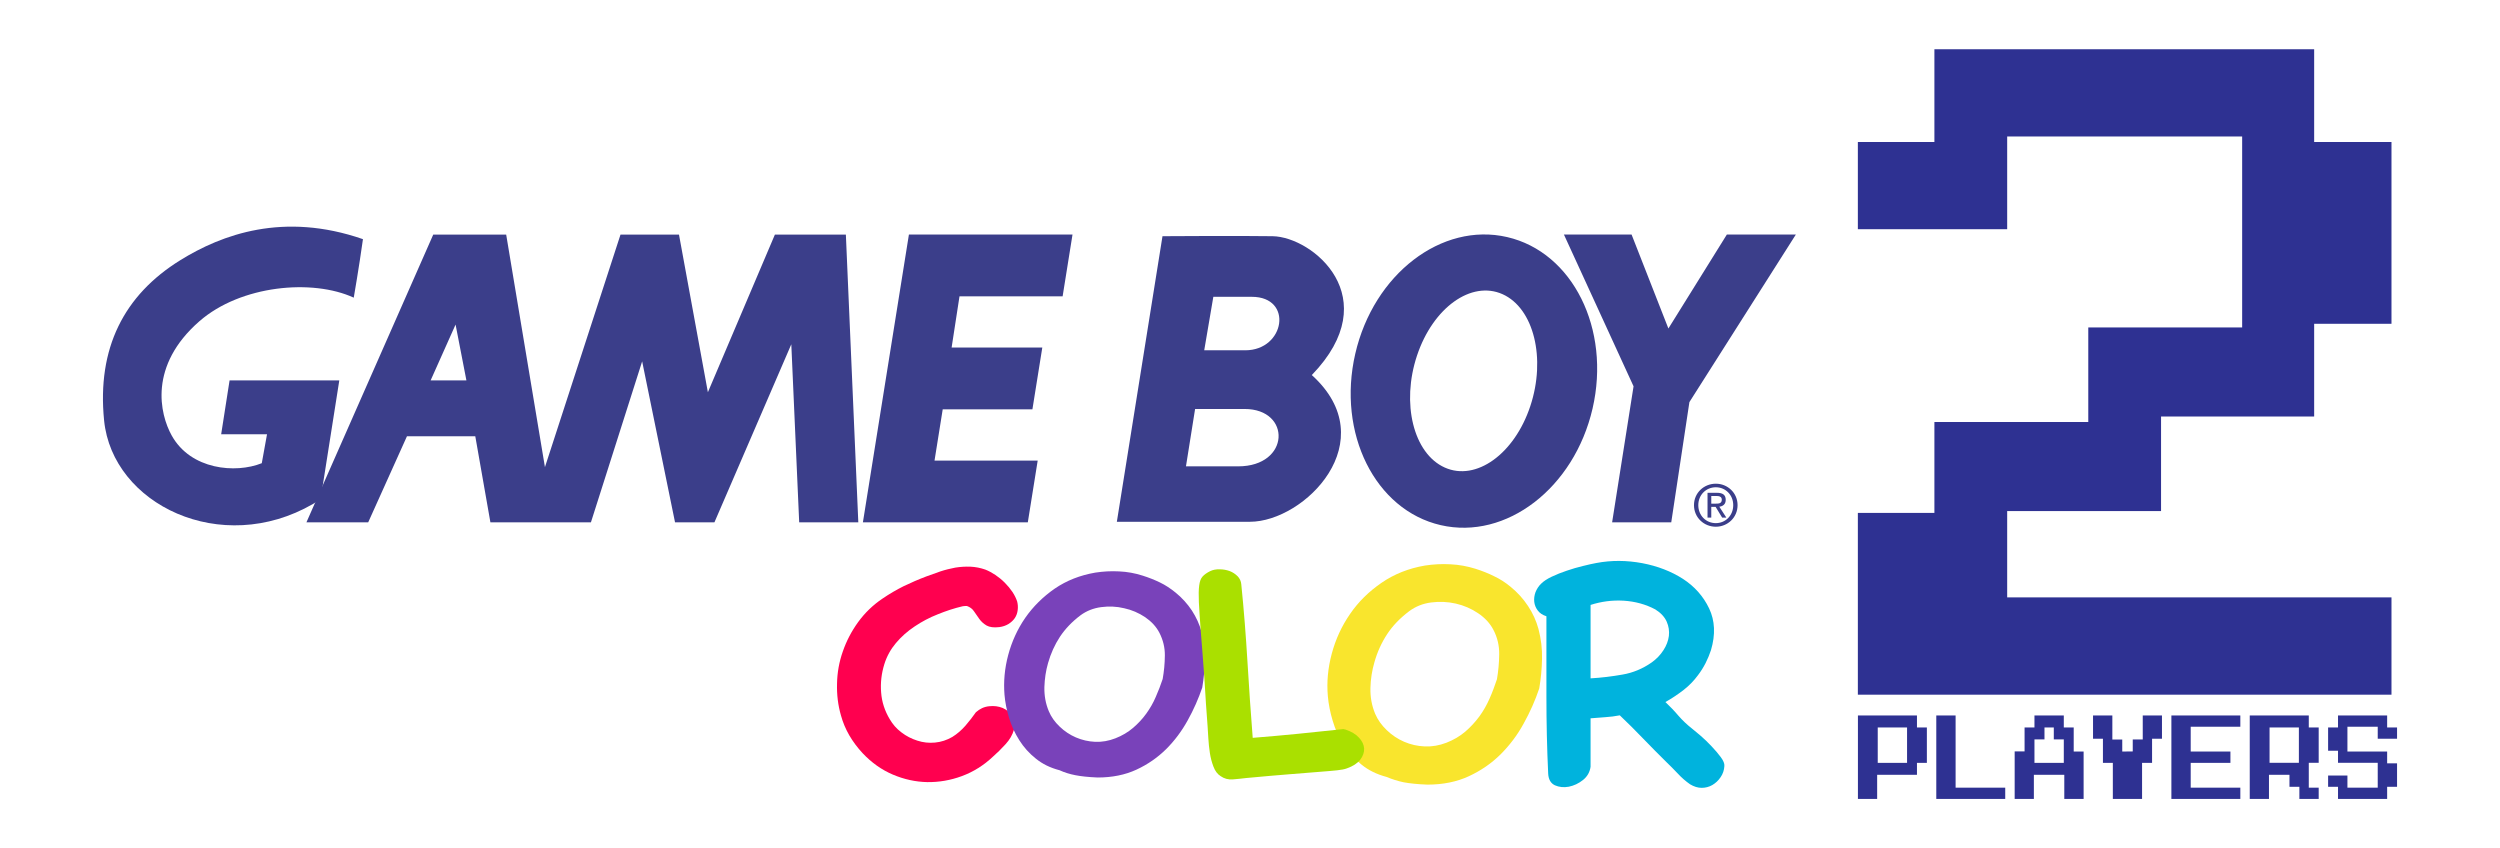 <?xml version="1.0" encoding="UTF-8"?>
<!DOCTYPE svg PUBLIC "-//W3C//DTD SVG 1.0//EN" "http://www.w3.org/TR/2001/REC-SVG-20010904/DTD/svg10.dtd">
<!-- Creator: CorelDRAW 2018 (64 Bit) -->
<svg xmlns="http://www.w3.org/2000/svg" xml:space="preserve" width="1064px" height="361px" version="1.0" shape-rendering="geometricPrecision" text-rendering="geometricPrecision" image-rendering="optimizeQuality" fill-rule="evenodd" clip-rule="evenodd"
viewBox="0 0 1064 361.33"
 xmlns:xlink="http://www.w3.org/1999/xlink"
 xmlns:sodipodi="http://sodipodi.sourceforge.net/DTD/sodipodi-0.dtd"
 xmlns:rdf="http://www.w3.org/1999/02/22-rdf-syntax-ns#"
 xmlns:cc="http://web.resource.org/cc/"
 xmlns:dc="http://purl.org/dc/elements/1.1/"
 xmlns:inkscape="http://www.inkscape.org/namespaces/inkscape"
 xmlns:svg="http://www.w3.org/2000/svg"
 inkscape:version="0.44.1"
 sodipodi:version="0.32"
 sodipodi:docbase="C:\Documents and Settings\Matias\Desktop"
 sodipodi:docname="Figura1.svg"
 enable-background="new 0 0 566.929 98.574">
 <g id="Camada_x0020_1">
  <sodipodi:namedview width="1000px" height="200px" guidetolerance="10.0" id="base" gridtolerance="10.0" bordercolor="#666666" objecttolerance="10.0" inkscape:cx="652.10241" pagecolor="#ffffff" borderopacity="1.0" inkscape:cy="-180.96718" inkscape:zoom="0.70710678" inkscape:window-height="844" inkscape:window-x="-4" inkscape:pageopacity="0.0" inkscape:window-width="1440" inkscape:pageshadow="2" inkscape:current-layer="_42677040" inkscape:window-y="-4"/>
  <g id="_1813109380048">
   <path id="path22" fill="#FF004F" fill-rule="nonzero" d="M415.24 303.41c1.64,-1.47 3.51,-2.35 5.63,-2.56 2.11,-0.24 4.02,0.02 5.78,0.74 1.72,0.76 3.12,1.9 4.07,3.56 0.98,1.59 1.22,3.49 0.72,5.71 -0.63,2.22 -1.83,4.26 -3.57,6.16 -1.75,1.92 -3.49,3.65 -5.26,5.2 -3.99,3.79 -8.43,6.56 -13.32,8.38 -4.86,1.8 -9.8,2.64 -14.8,2.57 -4.96,-0.11 -9.85,-1.17 -14.63,-3.2 -4.76,-2.03 -9.07,-5.07 -12.87,-9.11 -2.25,-2.41 -4.15,-4.98 -5.71,-7.65 -1.53,-2.66 -2.72,-5.47 -3.53,-8.43 -1.25,-4.33 -1.81,-8.85 -1.67,-13.57 0.08,-4.68 0.9,-9.26 2.46,-13.69 1.53,-4.44 3.7,-8.61 6.53,-12.52 2.85,-3.92 6.31,-7.27 10.4,-10.02 2.98,-2.03 6,-3.78 9.02,-5.29 3.03,-1.45 6.23,-2.85 9.64,-4.14 1.95,-0.71 3.94,-1.43 5.99,-2.14 2.07,-0.69 4.17,-1.19 6.33,-1.61 2.16,-0.35 4.32,-0.48 6.47,-0.4 2.16,0.1 4.3,0.53 6.33,1.24 1.43,0.56 2.88,1.35 4.31,2.3 1.43,0.98 2.78,2.07 3.99,3.3 1.26,1.27 2.33,2.56 3.26,3.94 0.92,1.39 1.57,2.75 2,4.04 0.3,1.19 0.39,2.43 0.23,3.65 -0.15,1.27 -0.54,2.37 -1.21,3.4 -0.68,1.01 -1.61,1.85 -2.75,2.57 -1.11,0.66 -2.37,1.1 -3.84,1.3 -2.37,0.29 -4.16,0.04 -5.45,-0.67 -1.3,-0.77 -2.3,-1.69 -3.1,-2.8 -0.77,-1.11 -1.5,-2.16 -2.24,-3.22 -0.7,-1.09 -1.72,-1.83 -3.04,-2.3 -0.85,0 -1.48,0.02 -1.88,0.13 -3.51,0.82 -7.03,1.98 -10.54,3.41 -3.57,1.4 -6.85,3.15 -9.86,5.18 -3.07,2.04 -5.7,4.38 -7.95,7.05 -2.25,2.67 -3.91,5.68 -4.95,9.01 -1.23,3.96 -1.69,7.98 -1.37,12.03 0.3,4.07 1.54,7.87 3.7,11.46 1.25,2.15 2.85,3.99 4.92,5.55 2.06,1.59 4.33,2.75 6.81,3.54 2.46,0.8 4.97,1.07 7.53,0.82 2.57,-0.24 5.02,-1.03 7.38,-2.4 2.08,-1.3 3.9,-2.88 5.57,-4.78 1.64,-1.91 3.12,-3.81 4.47,-5.74z"/>
   <g>
    <path id="path26" fill="#7942BA" fill-rule="nonzero" d="M474.67 314.51c2.85,-1.11 5.36,-2.6 7.52,-4.44 2.12,-1.82 4.02,-3.85 5.63,-6.08 1.59,-2.21 2.96,-4.57 4.04,-7.11 1.11,-2.53 2.09,-5.05 2.94,-7.63 0.57,-3.22 0.9,-6.55 0.93,-9.98 0.04,-3.41 -0.75,-6.66 -2.34,-9.75 -1.34,-2.57 -3.35,-4.74 -6.07,-6.62 -2.73,-1.81 -5.69,-3.1 -8.94,-3.8 -3.21,-0.78 -6.49,-0.9 -9.77,-0.47 -3.27,0.43 -6.21,1.58 -8.77,3.45 -3.65,2.74 -6.55,5.79 -8.8,9.17 -2.22,3.39 -3.91,7.12 -5.07,11.21 -0.93,3.25 -1.45,6.66 -1.56,10.25 -0.08,3.59 0.52,7 1.88,10.25 1,2.4 2.55,4.6 4.61,6.55 2.04,1.97 4.37,3.52 6.92,4.62 2.59,1.11 5.33,1.75 8.23,1.88 2.9,0.12 5.79,-0.4 8.62,-1.5l0 0zm36.99 -21.62c-1.62,4.77 -3.68,9.46 -6.22,14.01 -2.53,4.58 -5.6,8.67 -9.19,12.25 -3.65,3.6 -7.84,6.5 -12.66,8.73 -4.81,2.22 -10.31,3.33 -16.49,3.33 -3.98,-0.17 -7.12,-0.51 -9.48,-0.98 -2.33,-0.45 -4.6,-1.13 -6.76,-2.12 -3.94,-1.02 -7.27,-2.66 -10.07,-4.93 -2.83,-2.25 -5.18,-4.86 -7.08,-7.88 -1.88,-2.98 -3.36,-6.18 -4.37,-9.54 -1,-3.37 -1.66,-6.63 -1.92,-9.8 -0.45,-5.55 0.05,-11.21 1.58,-16.94 1.53,-5.7 3.93,-10.99 7.26,-15.83 3.36,-4.81 7.54,-8.96 12.56,-12.44 5.08,-3.47 10.83,-5.71 17.28,-6.82 3.36,-0.52 6.72,-0.7 10.14,-0.52 3.44,0.15 6.77,0.76 9.99,1.79 2.67,0.84 5.13,1.82 7.44,2.94 2.29,1.1 4.46,2.54 6.56,4.24 2.76,2.23 5.08,4.79 7.01,7.69 1.88,2.9 3.25,5.95 4.13,9.1 1.05,4.01 1.5,7.97 1.42,11.91 -0.08,3.94 -0.48,7.88 -1.13,11.81l0 0zm0 0l0 0 0 0z"/>
   </g>
   <g>
    <path id="path30" fill="#F9E52D" fill-rule="nonzero" d="M615.66 316.4c3.06,-1.2 5.73,-2.76 8.03,-4.72 2.3,-1.97 4.28,-4.15 6.05,-6.53 1.71,-2.37 3.14,-4.88 4.33,-7.61 1.19,-2.67 2.2,-5.41 3.12,-8.17 0.6,-3.45 0.93,-7.02 0.97,-10.64 0.05,-3.67 -0.76,-7.16 -2.48,-10.44 -1.43,-2.75 -3.59,-5.1 -6.5,-7.05 -2.88,-1.96 -6.08,-3.33 -9.51,-4.12 -3.49,-0.79 -6.98,-0.93 -10.49,-0.48 -3.51,0.45 -6.63,1.69 -9.38,3.73 -3.85,2.91 -7.01,6.15 -9.38,9.77 -2.38,3.62 -4.2,7.61 -5.43,12 -1.01,3.46 -1.6,7.11 -1.69,10.97 -0.09,3.86 0.57,7.48 2,10.93 1.11,2.59 2.77,4.92 4.96,7 2.16,2.09 4.65,3.76 7.39,4.94 2.75,1.19 5.7,1.86 8.78,1.99 3.12,0.13 6.19,-0.4 9.23,-1.57l0 0zm39.55 -23.13c-1.72,5.12 -3.93,10.11 -6.66,15 -2.66,4.89 -5.98,9.25 -9.83,13.1 -3.89,3.84 -8.38,6.93 -13.53,9.31 -5.1,2.37 -10.99,3.56 -17.62,3.56 -4.26,-0.16 -7.64,-0.53 -10.15,-1 -2.45,-0.52 -4.91,-1.29 -7.23,-2.27 -4.18,-1.11 -7.78,-2.86 -10.76,-5.32 -3.02,-2.39 -5.52,-5.19 -7.56,-8.39 -2.03,-3.18 -3.6,-6.62 -4.65,-10.24 -1.08,-3.59 -1.77,-7.1 -2.06,-10.48 -0.53,-5.92 0.03,-11.97 1.67,-18.09 1.63,-6.11 4.22,-11.74 7.79,-16.9 3.54,-5.18 8.03,-9.59 13.45,-13.31 5.39,-3.7 11.52,-6.13 18.44,-7.32 3.56,-0.54 7.16,-0.75 10.84,-0.54 3.67,0.17 7.23,0.83 10.7,1.91 2.83,0.9 5.5,1.95 7.92,3.17 2.43,1.14 4.81,2.65 7.03,4.5 2.93,2.38 5.41,5.13 7.45,8.22 2.06,3.11 3.51,6.36 4.43,9.74 1.12,4.28 1.62,8.54 1.52,12.74 -0.08,4.2 -0.47,8.4 -1.19,12.61l0 0zm0 0l0 0 0 0z"/>
   </g>
   <g>
    <path id="path34" fill="#00B3DD" fill-rule="nonzero" d="M704.67 259.61c-4.11,-2.19 -8.64,-3.42 -13.5,-3.72 -4.89,-0.29 -9.57,0.35 -14.09,1.8l0 31.28c4.6,-0.26 9.13,-0.82 13.61,-1.61 4.46,-0.76 8.62,-2.51 12.4,-5.15 2.09,-1.5 3.75,-3.23 5.04,-5.24 1.27,-1.95 2.04,-3.99 2.31,-6.07 0.23,-2.09 -0.06,-4.1 -0.93,-6.08 -0.88,-1.98 -2.49,-3.73 -4.84,-5.21l0 0zm-27.59 67.02c-0.33,2.3 -1.39,4.17 -3.24,5.65 -1.85,1.48 -3.87,2.41 -6.03,2.85 -2.16,0.4 -4.12,0.18 -5.92,-0.6 -1.79,-0.85 -2.75,-2.51 -2.87,-5.03 -0.5,-10.59 -0.75,-21.61 -0.75,-33l0 -33.98c-1.64,-0.52 -2.9,-1.37 -3.7,-2.48 -0.84,-1.11 -1.32,-2.32 -1.48,-3.65 -0.15,-1.37 0.03,-2.72 0.53,-4.13 0.56,-1.36 1.3,-2.55 2.36,-3.58 1.1,-1.11 2.64,-2.11 4.57,-3.02 1.98,-0.95 4.12,-1.79 6.41,-2.56 2.3,-0.77 4.61,-1.48 6.88,-2 2.24,-0.56 4.14,-0.99 5.7,-1.27 6.47,-1.22 12.98,-1.16 19.56,0.07 6.57,1.25 12.33,3.49 17.33,6.69 4.99,3.25 8.71,7.45 11.17,12.63 2.46,5.19 2.74,11.07 0.77,17.73 -0.61,1.83 -1.36,3.67 -2.3,5.53 -0.93,1.81 -2.01,3.54 -3.22,5.12 -1.75,2.38 -3.8,4.51 -6.18,6.34 -2.38,1.85 -4.95,3.57 -7.71,5.12 1.94,1.85 3.83,3.79 5.54,5.82 1.77,2.03 3.7,3.85 5.87,5.55 0.82,0.64 2.03,1.64 3.62,3.01 1.59,1.4 3.17,2.88 4.63,4.47 1.47,1.55 2.79,3.08 3.93,4.62 1.11,1.51 1.64,2.77 1.53,3.8 -0.11,1.75 -0.63,3.35 -1.62,4.76 -0.97,1.45 -2.16,2.53 -3.53,3.33 -1.38,0.79 -2.91,1.19 -4.54,1.19 -1.64,0 -3.29,-0.53 -4.95,-1.53 -1.85,-1.3 -3.59,-2.8 -5.23,-4.58 -1.67,-1.74 -3.25,-3.38 -4.79,-4.83 -3.37,-3.33 -6.68,-6.66 -9.92,-10.02 -3.23,-3.38 -6.56,-6.68 -9.97,-9.93 -2.04,0.4 -4.12,0.66 -6.23,0.79 -2.09,0.13 -4.18,0.3 -6.22,0.48l0 19.66 0 0.98 0 0z"/>
   </g>
   <path id="path38" fill="#AAE000" fill-rule="nonzero" d="M572.77 310.82c2.46,0.84 4.34,1.95 5.68,3.44 1.37,1.47 2.06,3.01 2.17,4.62 0.05,1.64 -0.48,3.2 -1.66,4.74 -1.17,1.52 -3.05,2.76 -5.67,3.69 -1,0.4 -2.4,0.63 -4.25,0.84 -1.84,0.18 -4.41,0.43 -7.66,0.66 -3.27,0.26 -7.43,0.61 -12.47,1 -5.02,0.37 -11.2,0.96 -18.55,1.62 -1.82,0.23 -3.73,0.42 -5.67,0.58 -1.97,0.15 -3.7,-0.32 -5.22,-1.4 -1.31,-0.82 -2.32,-2.14 -3.03,-4.01 -0.71,-1.86 -1.23,-3.81 -1.54,-5.87 -0.31,-2.06 -0.53,-4.16 -0.65,-6.24 -0.12,-2.06 -0.22,-3.78 -0.32,-5.17 -0.22,-2.76 -0.45,-5.93 -0.69,-9.51 -0.23,-3.58 -0.48,-7.27 -0.68,-11.01 -0.28,-3.71 -0.53,-7.37 -0.82,-10.95 -0.27,-3.57 -0.54,-6.77 -0.75,-9.52 -0.37,-4.89 -0.63,-8.83 -0.77,-11.82 -0.13,-3 -0.1,-5.36 0.14,-7.08 0.21,-1.73 0.68,-3.02 1.45,-3.85 0.77,-0.84 1.85,-1.61 3.26,-2.3 1.15,-0.55 2.5,-0.81 4.01,-0.76 1.51,0 2.87,0.26 4.23,0.73 1.32,0.51 2.45,1.25 3.44,2.25 0.91,0.98 1.45,2.12 1.54,3.38 1.12,11.05 1.97,21.99 2.62,32.85 0.64,10.88 1.41,21.72 2.25,32.58 6.44,-0.53 12.9,-1.07 19.29,-1.72 6.37,-0.64 12.84,-1.3 19.36,-2.01l0.96 0.24z"/>
   <g>
    <path id="path42" fill="#3B3E8A" fill-rule="nonzero" d="M721.13 215.19c0,-5.26 4.26,-9.14 9.31,-9.14 4.99,0 9.26,3.88 9.26,9.14 0,5.3 -4.27,9.19 -9.26,9.19 -5.05,0 -9.31,-3.89 -9.31,-9.19l0 0zm9.31 7.66c4.14,0 7.41,-3.25 7.41,-7.66 0,-4.34 -3.27,-7.62 -7.41,-7.62 -4.2,0.01 -7.47,3.28 -7.47,7.62 0,4.41 3.27,7.66 7.47,7.66l0 0zm-1.94 -2.36l-1.6 0 0 -10.56 4.03 0c2.49,0 3.72,0.92 3.72,3 0,1.89 -1.18,2.72 -2.73,2.92l3 4.64 -1.79 0 -2.79 -4.58 -1.84 0 0 4.58 0 0zm1.91 -5.94c1.36,0 2.57,-0.09 2.57,-1.72 0,-1.3 -1.19,-1.55 -2.31,-1.55l-2.17 0 0 3.27 1.91 0z"/>
   </g>
   <g>
    <path id="path46" fill="#3B3E8A" fill-rule="nonzero" d="M365.14 222.51l-25.18 0 -3.36 -75.85 -32.75 75.85 -16.78 0 -14.01 -68.57 -21.82 68.57 -42.82 0 -6.44 -36.66 -29.11 0 -16.51 36.66 -26.31 0 54.02 -122.58 31.07 0 16.51 99.06 32.19 -99.06 24.91 0 12.31 67.16 28.55 -67.16 30.23 0 5.3 122.58 0 0zm-166.94 -60.45l-4.62 -23.8 -10.63 23.8 15.25 0z"/>
   </g>
   <polygon id="path50" fill="#3B3E8A" fill-rule="nonzero" points="437.35,222.51 441.56,196.2 397.61,196.2 401.1,174.37 439.31,174.37 443.52,148.06 404.89,148.06 408.25,126.23 452.18,126.23 456.39,99.92 386.7,99.92 367.1,222.51 "/>
   <polygon id="path54" fill="#3B3E8A" fill-rule="nonzero" points="764.52,99.92 735.13,99.92 710.23,139.94 694.55,99.92 665.73,99.92 695.39,164.57 686.26,222.51 711.45,222.51 719.18,171.29 "/>
   <g>
    <path id="path58" fill="#3B3E8A" fill-rule="nonzero" d="M576.85 150.67c7.81,-33.88 36.78,-56.14 64.7,-49.68 27.91,6.45 44.2,39.15 36.38,73.03 -7.83,33.89 -36.79,56.13 -64.71,49.68 -27.91,-6.44 -44.2,-39.14 -36.37,-73.03l0 0zm38.12 48.5c13.32,5.96 29.64,-5.74 36.42,-26.12 6.79,-20.39 1.51,-41.76 -11.81,-47.73 -13.32,-5.96 -29.63,5.74 -36.43,26.13 -6.8,20.39 -1.51,41.75 11.82,47.72z"/>
   </g>
   <path id="path62" fill="#3B3E8A" fill-rule="nonzero" d="M76.32 110.84c-24,14.85 -35.54,37.51 -32.46,68.28 3.56,35.72 49.81,58.22 88.99,35.56 3.43,-1.99 2.09,-1.68 3.36,-2.81l7.84 -49.81 -46.74 0 -3.58 22.94 19.53 0 -2.23 12.32c-11.2,4.48 -30.23,2.8 -38.35,-11.76 -5.14,-9.21 -9.9,-29.79 11.76,-48.7 17.63,-15.39 48.14,-18.18 65.77,-10.06 0,0 2.24,-12.88 3.92,-24.92 -33.87,-11.75 -60.18,-1.96 -77.81,8.96z"/>
   <g>
    <path id="path66" fill="#3B3E8A" fill-rule="nonzero" d="M516.38 126.44l16.39 0c17.78,0 14.16,22.78 -2.78,22.78l-17.49 0 3.88 -22.78 0 0zm-7.77 47.78l21.1 0c20,0 19.46,24.44 -2.77,24.44l-22.22 0 3.89 -24.44 0 0zm-13.89 -73.6l-19.44 121.65 56.66 0c23.33,0 57.45,-34.4 26.39,-62.5 31.93,-33.05 0.28,-58.88 -16.67,-59.15 -13.61,-0.23 -47.22,0 -47.22,0l0.28 0 0 0zm0 0l0 0 0 0z"/>
   </g>
   <polygon fill="#2E3192" fill-rule="nonzero" points="1018.26,137.93 985.32,137.93 985.32,177.43 920.1,177.43 920.1,217.71 854.55,217.71 854.55,254.48 1018.26,254.48 1018.26,295.93 790.94,295.93 790.94,218.49 823.55,218.49 823.55,179.77 889.1,179.77 889.1,139.49 954.65,139.49 954.65,58.14 854.55,58.14 854.55,97.64 790.94,97.64 790.94,60.49 823.55,60.49 823.55,20.98 985.32,20.98 985.32,60.49 1018.26,60.49 "/>
   <path fill="#2E3192" fill-rule="nonzero" d="M820.34 324.96l-4.22 0 0 5.11 -16.96 0 0 10.27 -8.19 0 0 -35.57 25.15 0 0 5.11 4.22 0 0 15.08zm-8.44 0l0 -15.08 -12.49 0 0 15.08 12.49 0zm41.82 15.38l-29.37 0 0 -35.57 8.23 0 0 30.76 21.14 0 0 4.81zm33.39 0l-8.23 0 0 -10.27 -12.96 0 0 10.27 -8.18 0 0 -20.24 4.22 0 0 -10.22 4.21 0 0 -5.11 12.5 0 0 5.11 4.22 0 0 10.27 4.22 0 0 20.19zm-8.44 -15.38l0 -9.97 -4.26 0 0 -5.11 -3.97 0 0 5.11 -4.27 0 0 9.97 12.5 0zm41.82 -10.27l-4.22 0 0 10.27 -4.26 0 0 15.38 -12.45 0 0 -15.38 -4.22 0 0 -10.27 -4.22 0 0 -9.92 8.23 0 0 10.27 4.22 0 0 5.11 4.47 -0.05 0 -5.11 4.26 0 0 -10.22 8.19 0 0 9.92zm33.38 25.65l-29.37 0 0 -35.57 29.37 0 0 4.81 -21.14 0 0 10.57 16.92 0 0 4.81 -16.92 0 0 10.57 21.14 0 0 4.81zm33.38 -15.38l-4.22 0 0 10.57 4.22 0 0 4.81 -8.23 0 0 -5.16 -4.22 0 0 -5.11 -8.73 0 0 10.27 -8.19 0 0 -35.57 25.15 0 0 5.11 4.22 0 0 15.08zm-8.44 0l0 -15.08 -12.49 0 0 15.08 12.49 0zm41.82 10.22l-4.22 0 0 5.16 -20.93 0 0 -5.16 -4.22 0 0 -4.81 8.23 0 0 5.16 12.91 0 0 -10.57 -16.92 0 0 -5.16 -4.22 0 0 -9.92 4.22 0 0 -5.11 20.93 0 0 5.11 4.22 0 0 4.81 -8.23 0 0 -5.11 -12.91 0 0 10.57 16.92 0 0 5.01 4.22 0 0 10.02z"/>
  </g>
 </g>
</svg>
